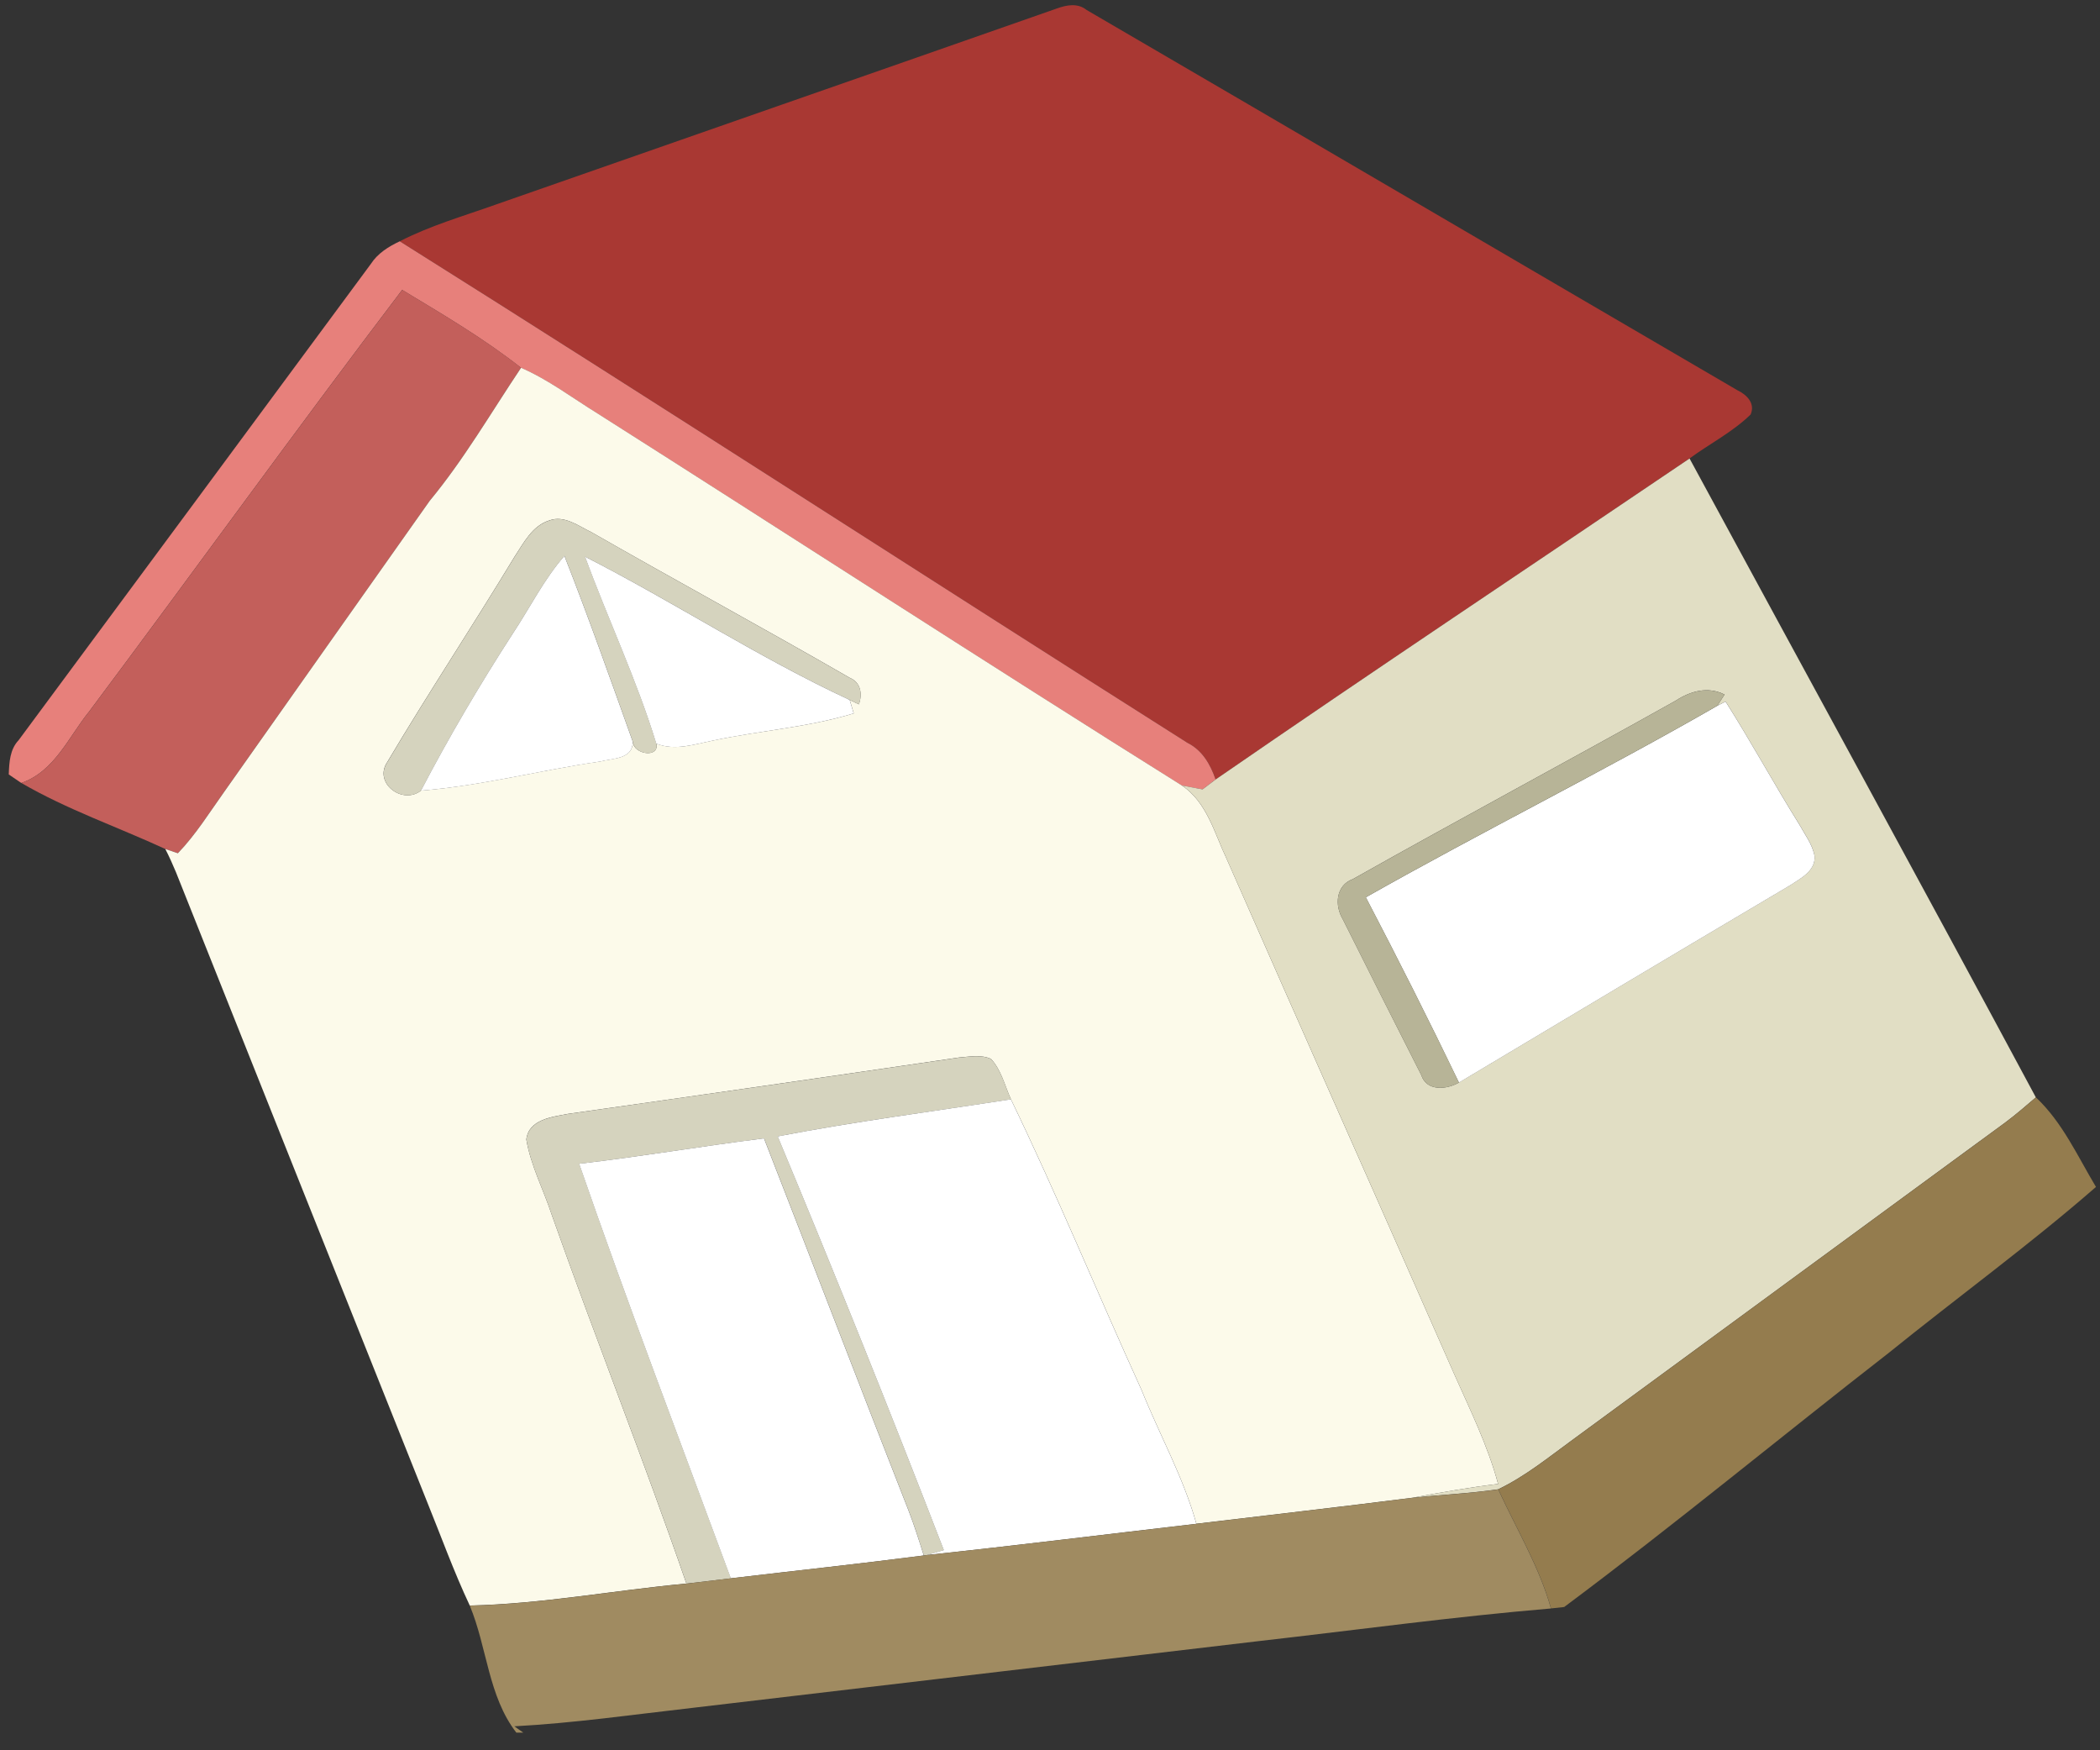 <svg width="60" height="50" viewBox="0 0 60 50" fill="none" xmlns="http://www.w3.org/2000/svg">
<rect x="0" y="0" width="60" height="50" fill="#333333" stroke="none"/>
<g clip-path="url(#clip0_509_25971)">
<path d="M30.2 0.241C30.48 0.14 30.792 0.081 31.046 0.285C37.248 3.899 43.44 7.53 49.64 11.148C49.905 11.275 50.157 11.52 50.018 11.841C49.501 12.344 48.848 12.675 48.27 13.099C43.757 16.156 39.218 19.174 34.731 22.269C34.586 21.837 34.349 21.431 33.927 21.221C26.414 16.463 18.951 11.624 11.422 6.893C12.291 6.445 13.234 6.176 14.151 5.849C19.499 3.976 24.852 2.117 30.2 0.241Z" fill="#A93833"/>
<path d="M10.595 7.541C10.791 7.236 11.102 7.044 11.422 6.893C18.951 11.624 26.414 16.462 33.927 21.22C34.349 21.43 34.585 21.836 34.731 22.268C34.638 22.339 34.452 22.48 34.357 22.551C34.21 22.525 33.915 22.468 33.767 22.44C28.177 18.939 22.644 15.349 17.074 11.814C16.351 11.367 15.67 10.848 14.886 10.507C13.82 9.668 12.648 8.981 11.49 8.282C8.466 12.262 5.543 16.319 2.551 20.321C1.959 21.05 1.561 22.038 0.608 22.367C0.519 22.307 0.339 22.186 0.25 22.123C0.264 21.775 0.28 21.41 0.535 21.141C3.892 16.612 7.244 12.076 10.595 7.541Z" fill="#E7807B"/>
<path d="M2.553 20.32C5.545 16.318 8.468 12.261 11.492 8.281C12.65 8.98 13.822 9.667 14.888 10.505C14.032 11.782 13.26 13.118 12.278 14.306C10.322 17.067 8.375 19.835 6.421 22.596C5.991 23.2 5.599 23.837 5.082 24.374C4.993 24.344 4.813 24.283 4.723 24.253C3.355 23.621 1.914 23.126 0.609 22.366C1.563 22.037 1.961 21.049 2.553 20.32Z" fill="#C35F5B"/>
<path d="M14.888 10.506C15.672 10.847 16.353 11.367 17.076 11.813C22.646 15.348 28.179 18.938 33.769 22.439C34.484 22.918 34.696 23.797 35.046 24.532C37.203 29.441 39.387 34.338 41.547 39.249C42.004 40.28 42.508 41.296 42.803 42.391C41.983 42.49 41.171 42.633 40.361 42.785C38.304 43.047 36.242 43.28 34.183 43.528C33.812 42.201 33.133 40.993 32.622 39.72C31.363 36.954 30.206 34.14 28.884 31.403C28.706 31.013 28.611 30.569 28.313 30.249C28.028 30.12 27.704 30.187 27.405 30.209C23.682 30.756 19.955 31.292 16.23 31.819C15.773 31.908 15.108 31.974 15.038 32.55C15.165 33.306 15.535 33.997 15.771 34.722C17.016 38.239 18.393 41.71 19.611 45.237C17.547 45.429 15.496 45.819 13.422 45.865C12.967 44.9 12.605 43.894 12.204 42.906C9.81 36.908 7.416 30.912 5.026 24.912C4.933 24.69 4.834 24.468 4.723 24.253C4.814 24.284 4.993 24.344 5.082 24.375C5.599 23.837 5.991 23.201 6.422 22.597C8.375 19.835 10.323 17.067 12.278 14.306C13.26 13.118 14.032 11.783 14.888 10.506ZM15.694 14.867C15.206 15.021 14.963 15.508 14.7 15.906C13.511 17.872 12.24 19.791 11.066 21.768C10.662 22.366 11.5 23.001 12.028 22.585C13.757 22.449 15.442 21.999 17.155 21.752C17.506 21.655 18.08 21.696 18.08 21.189C18.102 21.554 18.844 21.663 18.753 21.243C19.29 21.457 19.85 21.259 20.387 21.152C21.717 20.869 23.088 20.779 24.393 20.379C24.363 20.284 24.306 20.092 24.278 19.995L24.539 20.12C24.644 19.829 24.595 19.492 24.28 19.364C21.832 17.952 19.347 16.605 16.894 15.201C16.525 15.025 16.125 14.71 15.694 14.867Z" fill="#FCFAEA"/>
<path d="M34.733 22.267C39.22 19.172 43.759 16.154 48.273 13.098C51.569 19.18 54.893 25.251 58.167 31.348C57.883 31.591 57.6 31.837 57.299 32.061C53.182 35.075 49.071 38.096 44.955 41.112C44.258 41.619 43.586 42.17 42.806 42.544C41.994 42.663 41.176 42.7 40.361 42.785C41.172 42.633 41.984 42.49 42.804 42.391C42.509 41.296 42.004 40.279 41.547 39.249C39.388 34.338 37.204 29.441 35.046 24.532C34.697 23.797 34.485 22.918 33.77 22.439C33.917 22.467 34.212 22.524 34.359 22.55C34.454 22.48 34.64 22.338 34.733 22.267ZM47.879 20.015C44.814 21.732 41.713 23.389 38.652 25.114C38.166 25.29 38.127 25.865 38.365 26.259C39.107 27.746 39.856 29.229 40.608 30.71C40.759 31.183 41.335 31.128 41.685 30.924C44.836 29.041 47.988 27.158 51.147 25.29C51.448 25.09 51.881 24.878 51.844 24.449C51.784 24.116 51.568 23.839 51.408 23.548C50.685 22.391 50.032 21.191 49.303 20.039L49.066 20.16C49.119 20.079 49.222 19.922 49.273 19.841C48.802 19.601 48.299 19.74 47.879 20.015Z" fill="#E1DEC4"/>
<path d="M15.696 14.869C16.126 14.711 16.526 15.027 16.896 15.202C19.348 16.606 21.833 17.954 24.282 19.366C24.597 19.493 24.645 19.831 24.54 20.122L24.28 19.996C21.675 18.786 19.27 17.206 16.718 15.903C17.375 17.691 18.195 19.421 18.754 21.245C18.845 21.665 18.104 21.556 18.082 21.19C17.447 19.414 16.819 17.637 16.128 15.881C15.54 16.552 15.144 17.358 14.653 18.097C13.712 19.554 12.831 21.049 12.029 22.586C11.502 23.002 10.663 22.368 11.068 21.77C12.241 19.792 13.512 17.873 14.702 15.907C14.964 15.509 15.207 15.023 15.696 14.869Z" fill="#D5D3BE"/>
<path d="M27.407 30.211C27.706 30.189 28.029 30.122 28.314 30.251C28.613 30.57 28.708 31.015 28.886 31.405C26.663 31.75 24.429 32.037 22.221 32.463C23.855 36.383 25.439 40.322 26.968 44.282C26.845 44.318 26.603 44.387 26.482 44.423L26.397 44.435C26.261 44.005 26.124 43.575 25.962 43.154C24.57 39.615 23.215 36.061 21.831 32.52C20.067 32.74 18.316 33.041 16.55 33.245C17.924 37.217 19.427 41.144 20.884 45.088C20.459 45.138 20.035 45.189 19.613 45.239C18.395 41.712 17.017 38.241 15.772 34.724C15.536 33.999 15.166 33.308 15.039 32.552C15.11 31.977 15.774 31.91 16.231 31.821C19.956 31.294 23.683 30.758 27.407 30.211Z" fill="#D5D3BE"/>
<path d="M14.652 18.097C15.143 17.358 15.539 16.552 16.126 15.881C16.817 17.636 17.445 19.414 18.08 21.19C18.08 21.697 17.506 21.657 17.155 21.754C15.441 22 13.757 22.451 12.027 22.586C12.829 21.049 13.71 19.554 14.652 18.097Z" fill="white"/>
<path d="M16.715 15.902C19.266 17.205 21.672 18.785 24.276 19.995C24.305 20.092 24.361 20.284 24.392 20.379C23.087 20.779 21.715 20.87 20.386 21.153C19.848 21.26 19.289 21.458 18.751 21.244C18.192 19.419 17.371 17.69 16.715 15.902Z" fill="white"/>
<path d="M39.023 25.633C42.343 23.756 45.761 22.061 49.066 20.162L49.302 20.041C50.032 21.192 50.684 22.392 51.407 23.55C51.567 23.841 51.783 24.118 51.844 24.451C51.88 24.879 51.448 25.091 51.147 25.291C47.987 27.16 44.836 29.043 41.684 30.926C40.828 29.146 39.937 27.384 39.023 25.633Z" fill="white"/>
<path d="M22.219 32.463C24.427 32.037 26.661 31.75 28.883 31.404C30.205 34.142 31.362 36.956 32.621 39.721C33.132 40.994 33.811 42.202 34.182 43.53C31.615 43.828 29.049 44.148 26.479 44.422C26.601 44.386 26.843 44.317 26.966 44.281C25.437 40.322 23.853 36.382 22.219 32.463Z" fill="white"/>
<path d="M16.547 33.245C18.312 33.041 20.064 32.74 21.828 32.52C23.212 36.061 24.567 39.614 25.959 43.154C26.121 43.574 26.258 44.004 26.393 44.435C24.559 44.673 22.717 44.869 20.88 45.087C19.424 41.144 17.921 37.217 16.547 33.245Z" fill="white"/>
<path d="M47.878 20.016C48.298 19.741 48.801 19.602 49.272 19.842C49.222 19.923 49.119 20.081 49.066 20.161C45.761 22.06 42.343 23.755 39.024 25.632C39.937 27.384 40.828 29.145 41.684 30.925C41.335 31.129 40.759 31.183 40.608 30.711C39.856 29.23 39.106 27.747 38.365 26.26C38.127 25.866 38.165 25.291 38.652 25.115C41.713 23.39 44.814 21.733 47.878 20.016Z" fill="#B7B497"/>
<path d="M57.301 32.063C57.602 31.838 57.885 31.592 58.17 31.35C58.928 32.061 59.358 33.028 59.885 33.907C57.986 35.562 55.944 37.047 53.986 38.63C50.879 41.045 47.845 43.556 44.691 45.907C44.596 45.917 44.409 45.938 44.316 45.948C43.978 44.746 43.326 43.673 42.809 42.546C43.588 42.172 44.261 41.62 44.958 41.113C49.073 38.097 53.184 35.077 57.301 32.063Z" fill="#947C4E"/>
<path d="M40.361 42.787C41.175 42.702 41.994 42.666 42.806 42.547C43.323 43.674 43.975 44.747 44.313 45.949C41.531 46.183 38.765 46.563 35.992 46.878C30.587 47.514 25.183 48.153 19.779 48.789C18.087 48.981 16.398 49.224 14.695 49.315L14.951 49.496H14.753C13.947 48.458 13.919 47.056 13.422 45.868C15.497 45.822 17.547 45.432 19.612 45.24C20.034 45.189 20.458 45.139 20.883 45.088C22.719 44.87 24.561 44.674 26.396 44.436L26.48 44.424C29.05 44.149 31.616 43.83 34.184 43.531C36.242 43.282 38.305 43.05 40.361 42.787Z" fill="#A08B61"/>
</g>
<defs>
<clipPath id="clip0_509_25971">
<rect width="60" height="49.495" fill="white"/>
</clipPath>
</defs>
</svg>
